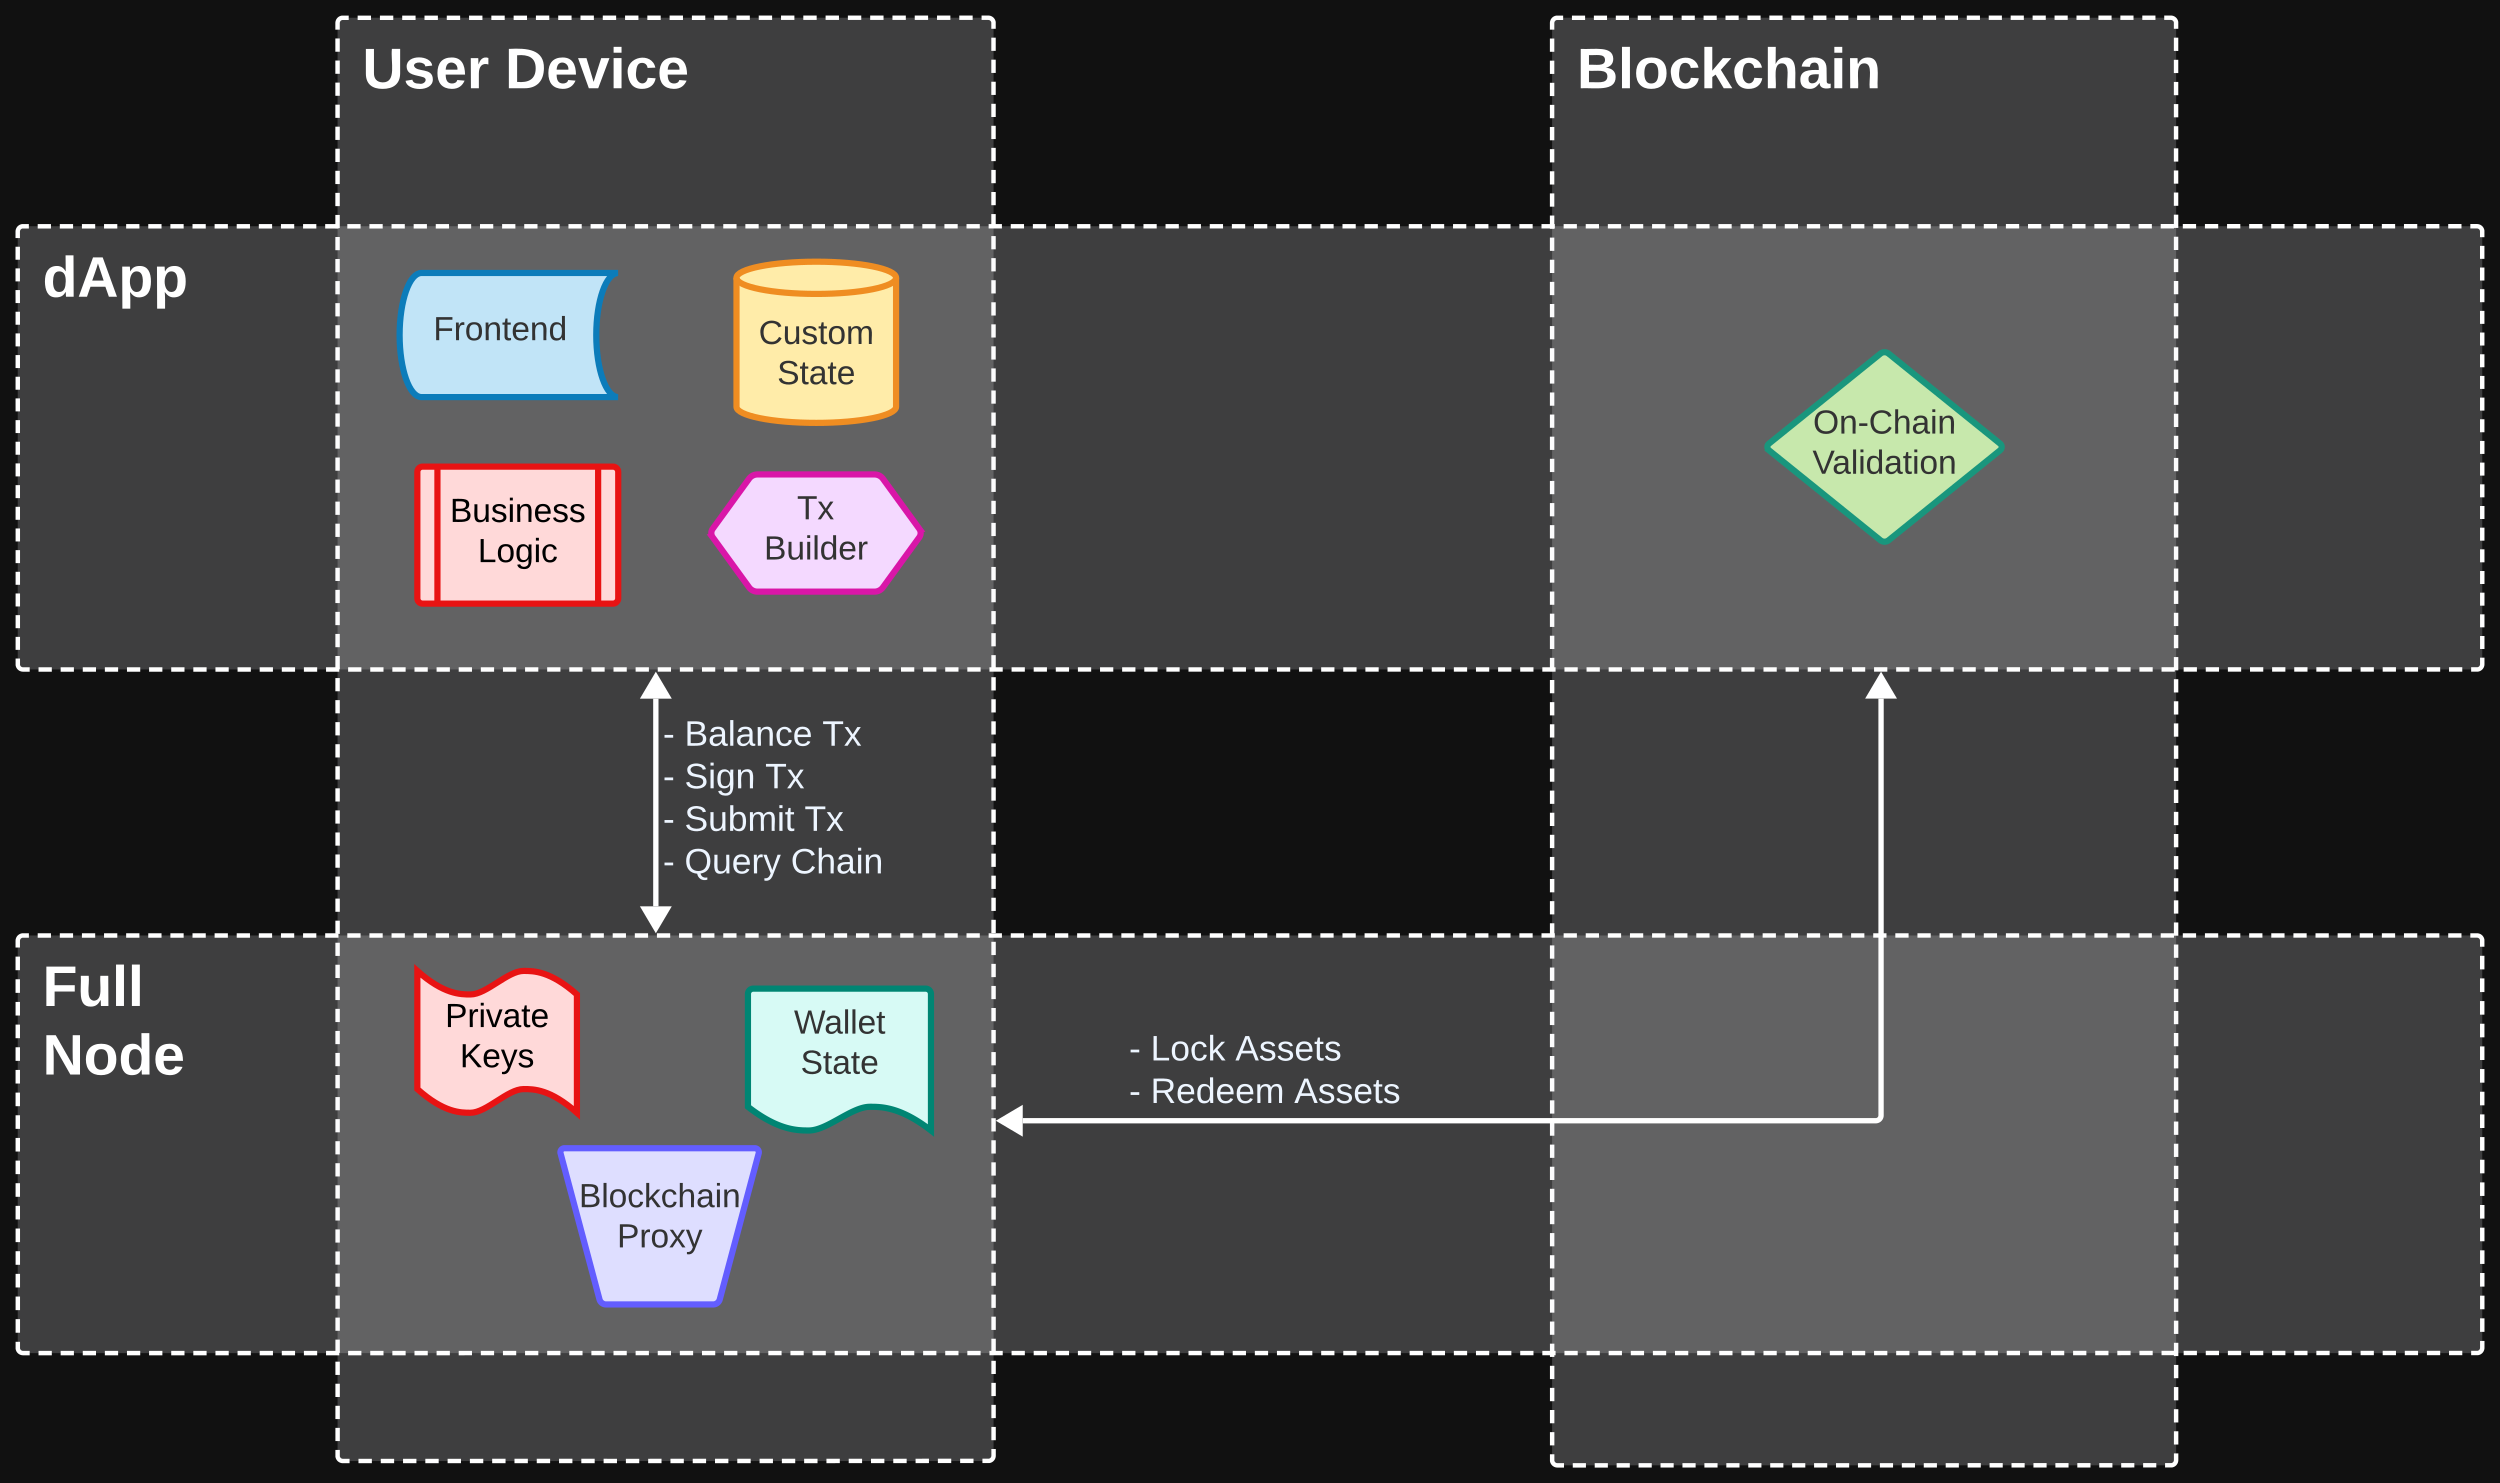 <svg xmlns="http://www.w3.org/2000/svg" xmlns:xlink="http://www.w3.org/1999/xlink" xmlns:lucid="lucid" width="2820" height="1672.87"><g transform="translate(-29.234 -24.813)" lucid:page-tab-id="aGQfpw-lKaMy"><path d="M0 0h2878.47v1754.22H0z" fill="#111"/><path d="M1780 50.8a6 6 0 0 1 6-6h691.9a6 6 0 0 1 6 6V1671.7a6 6 0 0 1-6 6H1786a6 6 0 0 1-6-6z" fill="#f2f3f5" fill-opacity=".2"/><path d="M1802.38 44.88h14.85m9.9 0h14.84m9.9 0h14.85m9.9 0h14.84m9.9 0h14.85m9.9 0h14.85m9.9 0h14.84m9.9 0l14.84-.02m9.9 0h14.84m9.9 0h14.85m9.9 0h14.84m9.9 0h14.85m9.9 0h14.84m9.9 0h14.84m9.9 0h14.85m9.9 0l14.84-.02m9.9 0h14.84m9.9 0h14.84m9.9 0h14.85m9.9 0h14.84m9.9 0h14.84m9.9 0h14.86m9.9 0h14.84m9.9-.02h14.85m9.9 0h14.84m9.9 0h14.84m9.9 0h14.84m9.9 0h7.42l.94.07.92.2.87.37.8.5.7.6.63.72.5.8.35.86.23.9v7.5m0 9.98V82.3m0 10v14.96m0 9.98v14.97m0 10v14.96m0 9.98v14.97m0 10v14.96m0 10V232m0 9.98v14.97m0 9.98v14.97m0 9.98v14.97m0 9.98v14.97m0 9.98v14.97m0 9.98v14.97m0 9.98v14.97m0 9.98v14.97m0 9.98l.02 14.97m0 9.98v14.97m0 10v14.96m0 9.98v14.97m0 9.98v14.98m0 9.98v14.97m0 9.98v14.98m0 9.98v14.97m0 9.98v14.98m0 9.98v14.97m0 9.98v14.98m0 9.98v14.97m0 9.98v15m0 9.97v14.97m0 9.98v14.97m0 9.97v14.97m0 9.98v14.97m0 9.97l.02 14.97m0 9.98v14.97m0 9.97v14.97m0 9.98v14.97m0 9.97v14.97m0 9.98v14.97m0 9.97v14.98m0 9.98v14.97m0 9.98v14.97m0 9.98v14.97m0 9.98v14.97m0 9.98v14.97m0 9.98v14.97m0 9.98v14.97m0 9.98v14.97m0 9.98V1255m0 9.98v14.97m0 9.98v14.98m0 10l.02 14.96m0 9.98v14.97m0 10v14.96m0 9.98v14.97m0 10v14.96m0 9.98v14.97m0 10v14.96m0 9.98v14.97m0 10v14.96m0 9.98v14.97m0 10v14.97m0 9.98v14.97m0 9.98v14.97m0 9.98v14.97m0 9.98v7.48l-.07.94-.22.92-.35.87-.5.8-.6.73-.72.6-.8.5-.87.36-.92.2h-7.42m-9.9 0h-14.85m-9.9 0l-14.84.02m-9.9 0h-14.85m-9.9 0h-14.84m-9.9 0h-14.84m-9.9 0h-14.85m-9.9 0h-14.84m-9.9 0h-14.84m-9.9 0h-14.84m-9.9.02h-14.85m-9.9 0h-14.84m-9.9 0h-14.84m-9.9 0h-14.86m-9.9 0H2125m-9.9 0h-14.85m-9.9 0h-14.84m-9.9 0l-14.84.02m-9.9 0h-14.84m-9.9 0h-14.84m-9.9 0h-14.85m-9.9 0h-14.84m-9.9 0h-14.86m-9.9 0h-14.84m-9.9 0h-14.85m-9.9.02h-14.84m-9.9 0h-14.83m-9.9 0h-14.85m-9.9 0H1786l-.94-.07-.9-.2-.88-.37-.8-.5-.72-.6-.6-.72-.5-.8-.37-.86-.23-.92v-7.48m0-9.98v-14.97m0-10v-14.96m0-9.98v-14.98m0-9.98v-14.97m0-9.98v-14.97m0-9.98v-14.97m0-9.98v-14.97m0-9.98v-14.97m0-9.98v-14.97m0-9.98v-14.97m0-9.98v-14.97m0-9.98v-14.97m0-9.98v-14.97m0-10v-14.96m0-9.98v-14.97m0-9.98v-14.98m-.02-9.98v-14.97m0-9.98V1216m0-9.98v-14.97m0-9.98v-14.98m0-9.98v-14.97m0-9.98v-14.98m0-9.98v-14.97m0-9.98v-14.98m0-10v-14.96m0-9.98v-14.97m0-9.97v-14.97m0-9.98V966.5m0-9.97v-14.97m0-9.98V916.6m0-9.97v-14.97m0-9.98V866.7m0-9.97v-14.97m0-9.98l-.02-14.97m0-9.97v-14.98m0-9.98V766.9m0-9.98v-14.97m0-9.98V717m0-9.98v-14.97m0-9.98V667.1m0-9.98v-14.97m0-9.98V617.2m0-9.98v-14.97m0-9.98V567.3m0-9.98v-14.97m0-9.98V517.4m0-10v-14.96m0-9.98V467.5m0-10v-14.96m0-9.98V417.6m0-10v-14.96m0-9.98l-.02-14.97m0-10v-14.96m0-9.98V317.8m0-10v-14.96m0-9.98V267.9m0-10v-14.97m0-9.98v-14.97m0-9.98v-14.97m0-9.98v-14.97m0-9.98v-14.97m0-9.98v-14.97m0-9.98V93.23m0-9.98V68.28m0-9.98v-7.5l.07-.93.22-.9.35-.88.5-.8.6-.73.72-.6.8-.5.88-.36.9-.2h7.43" stroke="#fff" stroke-width="5" fill="none"/><use xlink:href="#a" transform="matrix(1,0,0,1,1808,72.813) translate(0 51.556)"/><path d="M410 50.8a6 6 0 0 1 6-6h728a6 6 0 0 1 6 6v1616.07a6 6 0 0 1-6 6H416a6 6 0 0 1-6-6z" fill="#f2f3f5" fill-opacity=".2"/><path d="M432.66 44.88h15.08m10.05 0h15.07m10.06 0H498m10.06 0h15.1m10.04 0h15.08m10.06 0h15.08m10.05 0h15.08m10.06 0h15.1m10.04-.02h15.08m10.06 0h15.08m10.05 0h15.1m10.05 0h15.08m10.06 0h15.07m10.05 0h15.08m10.06 0h15.08m10.05 0h15.08m10.05-.02h15.08m10.07 0h15.08m10.05 0h15.08m10.06 0h15.08m10.05 0h15.08m10.06 0h15.1m10.04 0h15.1m10.04 0l15.08-.02m10.06 0H1051m10.05 0h15.08m10.06 0h15.07m10.05 0h15.08m10.06 0h7.54l.94.07.9.2.88.37.8.5.72.6.6.72.5.8.37.86.23.9v7.48m0 9.95v14.9m0 9.96v14.93m0 9.94v14.93m0 9.95v14.92m0 9.96v14.92m0 9.95v14.93m0 9.95v14.93m0 9.95v14.92m0 9.95v14.93m0 9.95v14.93m0 9.96v14.92m0 9.95v14.93m0 9.95v14.94m0 9.95v14.9m0 9.96v14.93m0 9.94v14.93m.02 9.95v14.92m0 9.95v14.92m0 9.95V530m0 9.95v14.92m0 9.96v14.92m0 9.95v14.93m0 9.95v14.93m0 9.96v14.92m0 9.95v14.93m0 9.95v14.94m0 9.95V729m0 9.96v14.93m0 9.94v14.93m0 9.95v14.92m0 9.95v14.92m0 9.95v14.93m0 9.95v14.92m0 9.95l.02 14.93m0 9.95v14.93m0 9.95v14.92m0 9.96v14.92m0 9.95v14.93m0 9.95v14.94m0 9.95v14.9m0 9.96v14.93m0 9.94v14.93m0 9.95v14.92m0 9.95v14.92m0 9.95v14.93m0 9.95v14.92m0 9.95v14.93m0 9.95v14.93m0 9.95v14.92m0 9.95v14.93m0 9.95v14.93m0 9.95l.02 14.93m0 9.96v14.9m0 9.96v14.93m0 9.94v14.93m0 9.95v14.92m0 9.95v14.92m0 9.95v14.93m0 9.95v14.92m0 9.95v14.93m0 9.95v14.93m0 9.95v14.92m0 9.95v14.93m0 9.95v14.93m0 9.95v7.47l-.07.94-.22.93-.35.87-.5.8-.6.7-.72.63-.8.5-.88.35-.9.22h-7.55m-10.06 0h-15.08m-10.05 0h-15.07m-10.06 0H1062m-10.06 0h-15.1m-10.04 0h-15.08m-10.06 0h-15.08m-10.05 0l-15.08.02m-10.06 0h-15.1m-10.04 0h-15.08m-10.06 0h-15.08m-10.05 0h-15.1m-10.05 0h-15.08m-10.06 0h-15.07m-10.05 0H785.5m-10.06 0l-15.08.02m-10.05 0h-15.08m-10.05 0H710.1m-10.07 0h-15.08m-10.05 0h-15.08m-10.06 0h-15.08m-10.05 0h-15.08m-10.06 0h-15.1m-10.04.02h-15.1m-10.04 0h-15.08m-10.06 0H509m-10.05 0h-15.08m-10.06 0h-15.07m-10.05 0H433.6m-10.06 0H416l-.94-.06-.9-.22-.88-.36-.8-.5-.72-.6-.6-.72-.5-.8-.37-.87-.23-.92v-7.45m0-9.95v-14.93m0-9.95v-14.93m0-9.96v-14.92m0-9.95v-14.93m0-9.95v-14.94m0-9.95v-14.9m0-9.97v-14.92m0-9.94v-14.93m0-9.95v-14.93m0-9.95v-14.92m0-9.95v-14.93m0-9.95v-14.93m0-9.95v-14.92m0-9.95v-14.93m0-9.95v-14.93m0-9.96v-14.92m-.02-9.95v-14.93m0-9.95v-14.94m0-9.95v-14.9m0-9.96v-14.93m0-9.94v-14.93m0-9.95v-14.92m0-9.96v-14.92m0-9.95v-14.93m0-9.95v-14.93m0-9.95v-14.92m0-9.95v-14.93m0-9.95V963.8m0-9.96v-14.92m0-9.95v-14.93m0-9.95v-14.94m0-9.95v-14.9m0-9.96V839.4m0-9.94l-.02-14.93m0-9.95v-14.92m0-9.95V764.8m0-9.95V739.9m0-9.95v-14.92m0-9.96v-14.92m0-9.95v-14.93m0-9.95V640.4m0-9.96v-14.92m0-9.95v-14.93m0-9.95v-14.94m0-9.95v-14.9m0-9.96V516m0-9.94v-14.93m0-9.95v-14.92m0-9.95V441.4m0-9.95V416.5m0-9.95v-14.92m0-9.95l-.02-14.93m0-9.95v-14.93m0-9.95V317m0-9.96v-14.92m0-9.95v-14.93m0-9.95v-14.94m0-9.95v-14.9m0-9.96V192.6m0-9.94v-14.93m0-9.95v-14.92m0-9.95V118m0-9.95V93.1m0-9.95V68.23m0-9.95V50.8l.07-.93.22-.9.35-.88.5-.8.6-.73.72-.6.8-.5.88-.36.9-.2h7.55" stroke="#fff" stroke-width="5" fill="none"/><use xlink:href="#b" transform="matrix(1,0,0,1,438,72.813) translate(0 51.556)"/><use xlink:href="#c" transform="matrix(1,0,0,1,438,72.813) translate(160.932 51.556)"/><path d="M49.23 286a6 6 0 0 1 6-6h2768a6 6 0 0 1 6 6v488a6 6 0 0 1-6 6h-2768a6 6 0 0 1-6-6z" fill="#f2f3f5" fill-opacity=".2"/><path d="M71.76 280.07h14.96m9.98 0h14.97m9.98 0h14.97m9.97 0h14.96m9.98 0h14.97m9.98 0h14.97m9.98 0h14.97m9.98 0h14.96m9.98 0h14.97m9.97 0h14.96m9.98 0h14.98m9.98 0h14.96m9.98 0h14.97m9.98 0H411m10 0h14.96m9.98 0h14.97m9.98 0h14.97m9.98 0h14.97m9.97 0h14.97m9.98 0h14.97m9.97 0h14.96m9.98 0h14.98m9.98 0h14.96m9.98 0h14.97m9.98 0h14.96m10 0h14.96m9.98 0h14.97m9.98 0h14.97m9.98-.02h14.97m9.97 0h14.97m9.98 0h14.97m9.96 0h14.97m9.98 0H885m9.98 0h14.96m9.98 0h14.97m9.98 0h14.96m10 0h14.96m9.98 0h14.96m9.98 0h14.97m9.98 0h14.97m9.97 0h14.97m9.98 0h14.97m9.96 0h14.97m9.98 0h14.98m9.97 0h14.97m9.98 0h14.97m9.98 0h14.96m10 0h14.96m9.98 0h14.96m9.98 0h14.97m9.98 0H1334m9.97 0h14.97m9.98 0h14.97m9.96 0h14.97m9.98 0h14.98m9.97 0h14.97m9.98 0h14.97m9.97 0h14.97m10-.02h14.96m9.98 0h14.96m9.98 0h14.97m9.98 0h14.96m9.97 0h14.97m9.98 0h14.96m9.98 0h14.97m9.98 0h14.98m9.97 0h14.97m9.98 0h14.97m9.97 0H1783m10 0h14.96m9.98 0h14.96m9.98 0h14.97m9.98 0h14.96m9.97 0h14.97m9.98 0h14.96m9.98 0h14.97m9.98 0h14.97m9.98 0h14.97m9.98 0h14.97m9.97 0h14.97m10 0h14.96m9.97 0h14.97m9.98 0h14.97m9.98 0h14.96m9.97 0h14.97m9.98 0h14.96m9.98 0h14.97m9.98 0h14.97m9.98-.02h14.97m9.98 0h14.96m9.98 0h14.97m10 0h14.96m9.97 0h14.97m9.98 0h14.97m9.97 0h14.97m9.97 0h14.97m9.98 0h14.96m9.98 0h14.97m9.98 0h14.97m9.98 0h14.97m9.98 0h14.96m9.98 0h14.97m10 0h14.95m9.98 0h14.97m9.98 0h14.97m9.97 0H2706m9.97 0h14.97m9.97 0h14.98m9.98 0h14.97m9.98 0h14.97m9.98 0h7.48l.94.07.92.22.86.35.8.5.72.6.6.72.5.8.36.88.22.9v7.35m0 9.77v14.67m0 9.78v14.67m0 9.77v14.67m0 9.78l.02 14.66m0 9.78v14.67m0 9.78v14.68m0 9.78v14.66m0 9.78v14.67m0 9.78v14.67m.02 9.78v14.66m0 9.78v14.67m0 9.8v14.66m0 9.78v14.67m0 9.78v14.67m0 9.78l.02 14.67m0 9.78v14.67m0 9.78V708m0 9.77v14.67m0 9.78v14.67m0 9.77V774l-.06.94-.22.9-.36.88-.5.8-.6.72-.72.6-.8.5-.87.37-.93.23h-7.48m-10 0h-14.96m-9.97 0h-14.97m-9.98 0h-14.97m-9.97 0h-14.97m-9.97 0h-14.97m-9.98 0h-14.96m-9.98 0h-14.97m-9.98 0h-14.97m-9.98 0h-14.97m-9.98 0h-14.96m-9.98 0h-14.97m-10 0h-14.96m-9.97 0h-14.97m-9.98 0h-14.97m-9.97 0h-14.97m-9.97 0h-14.97m-9.98 0h-14.96m-9.98 0h-14.97m-9.98 0h-14.97m-9.98 0h-14.97m-9.98 0h-14.96m-9.98 0h-14.97m-10 0h-14.95m-9.98 0H2218m-9.98 0h-14.97m-9.97 0h-14.97m-9.97 0h-14.97m-9.97 0h-14.98m-9.98.02h-14.97m-9.98 0h-14.97m-9.98 0h-14.97m-9.98 0h-14.96m-9.98 0h-14.97m-10 0h-14.95m-9.98 0h-14.97m-9.98 0h-14.96m-9.98 0h-14.97m-9.97 0h-14.97m-9.97 0h-14.98m-9.98 0h-14.97m-9.97 0h-14.97m-9.98 0h-14.97m-9.98 0h-14.96m-9.98 0h-14.97m-10 0h-14.95m-9.98 0h-14.97m-9.98 0h-14.96m-9.98 0h-14.97m-9.97 0h-14.96m-9.98 0h-14.98m-9.98 0h-14.97m-9.97 0h-14.97m-9.98 0h-14.97m-9.97 0h-14.96m-9.98 0h-14.97m-10 0h-14.95m-9.98 0h-14.97m-9.98 0h-14.96m-9.98.02h-14.97m-9.97 0h-14.96m-9.98 0H1295m-9.98 0h-14.96m-9.98 0h-14.97m-9.98 0h-14.97m-9.97 0h-14.96m-9.98 0h-14.97m-9.98 0h-14.97m-9.98 0h-14.97m-9.98 0h-14.96m-9.98 0h-14.97m-9.97 0h-14.96m-9.98 0h-14.98m-9.98 0h-14.96m-9.98 0h-14.97m-9.98 0h-14.97m-9.97 0h-14.96m-9.98 0H895.9m-9.98 0h-14.97m-9.98 0H846m-9.97 0h-14.97m-9.98 0H796.1m-9.97 0h-14.96m-9.98 0H746.2m-9.98 0h-14.96m-9.98 0h-14.97m-9.98 0H671.4m-10 0h-14.96m-9.98 0H621.5m-9.98.02h-14.97m-9.98 0H571.6m-9.97 0h-14.97m-9.98 0H521.7m-9.96 0h-14.97m-9.98 0H471.8m-9.98 0h-14.96m-9.98 0h-14.97m-9.98 0H397m-10 0h-14.96m-9.98 0H347.1m-9.98 0h-14.97m-9.98 0H297.2m-9.97 0h-14.97m-9.98 0H247.3m-9.96 0h-14.97m-9.98 0H197.4m-9.98 0h-14.96m-9.98 0h-14.97m-9.98 0H122.6m-10 0H97.65m-9.98 0H72.7m-9.98 0h-7.5l-.92-.07-.92-.22-.87-.35-.8-.5-.7-.6-.62-.72-.5-.8-.35-.88-.22-.9v-7.35m0-9.77v-14.67m0-9.78V718.7m0-9.77v-14.67m0-9.78v-14.66m0-9.78v-14.67m0-9.78V620.9m-.02-9.78v-14.66m0-9.78v-14.67m0-9.78v-14.67m0-9.78v-14.66m0-9.78V498.7m0-9.8l-.02-14.66m0-9.78V449.8m0-9.78v-14.67m0-9.78V400.9m0-9.78v-14.67m0-9.78L49.23 352m0-9.77v-14.67m0-9.78V303.1m0-9.77V286l.07-.94.23-.9.36-.88.48-.8.6-.72.73-.6.8-.5.88-.37.92-.23h7.48" stroke="#fff" stroke-width="5" fill="none"/><use xlink:href="#d" transform="matrix(1,0,0,1,77.234,308) translate(0 51.556)"/><path d="M49.23 1086a6 6 0 0 1 6-6h2768a6 6 0 0 1 6 6v459.13a6 6 0 0 1-6 6h-2768a6 6 0 0 1-6-6z" fill="#f2f3f5" fill-opacity=".2"/><path d="M71.76 1080.07h14.96m9.98 0h14.97m9.98 0h14.97m9.97 0h14.96m9.98 0h14.97m9.98 0h14.97m9.98 0h14.97m9.98 0h14.96m9.98 0h14.97m9.97 0h14.96m9.98 0h14.98m9.98 0h14.96m9.98 0h14.97m9.98 0H411m10 0h14.96m9.98 0h14.97m9.98 0h14.97m9.98 0h14.97m9.97 0h14.97m9.98 0h14.97m9.97 0h14.96m9.98 0h14.98m9.98 0h14.96m9.98 0h14.97m9.98 0h14.96m10 0h14.96m9.98 0h14.97m9.98 0h14.97m9.98-.02h14.97m9.97 0h14.97m9.98 0h14.97m9.96 0h14.97m9.98 0H885m9.98 0h14.96m9.98 0h14.97m9.98 0h14.96m10 0h14.96m9.98 0h14.96m9.98 0h14.97m9.98 0h14.97m9.97 0h14.97m9.98 0h14.97m9.96 0h14.97m9.98 0h14.98m9.97 0h14.97m9.98 0h14.97m9.98 0h14.96m10 0h14.96m9.98 0h14.96m9.98 0h14.97m9.98 0H1334m9.97 0h14.97m9.98 0h14.97m9.96 0h14.97m9.98 0h14.98m9.97 0h14.97m9.98 0h14.97m9.97 0h14.97m10-.02h14.96m9.98 0h14.96m9.98 0h14.97m9.98 0h14.96m9.97 0h14.97m9.98 0h14.96m9.98 0h14.97m9.98 0h14.98m9.97 0h14.97m9.98 0h14.97m9.97 0H1783m10 0h14.96m9.98 0h14.96m9.98 0h14.97m9.98 0h14.96m9.97 0h14.97m9.98 0h14.96m9.98 0h14.97m9.98 0h14.97m9.98 0h14.97m9.98 0h14.97m9.97 0h14.97m10 0h14.96m9.97 0h14.97m9.98 0h14.97m9.98 0h14.96m9.97 0h14.97m9.98 0h14.96m9.98 0h14.97m9.98 0h14.97m9.98-.02h14.97m9.98 0h14.96m9.98 0h14.97m10 0h14.96m9.97 0h14.97m9.98 0h14.97m9.97 0h14.97m9.97 0h14.97m9.98 0h14.96m9.98 0h14.97m9.98 0h14.97m9.98 0h14.97m9.98 0h14.96m9.98 0h14.97m10 0h14.95m9.98 0h14.97m9.98 0h14.97m9.97 0H2706m9.97 0h14.97m9.97 0h14.98m9.98 0h14.97m9.98 0h14.97m9.98 0h7.48l.94.07.92.22.86.35.8.5.72.6.6.72.5.8.36.88.22.9v7.68m0 10.22v15.34m0 10.2v15.35m0 10.22v15.34m.02 10.23v15.34m0 10.22v15.33m0 10.22v15.33m0 10.23v15.34m0 10.23v15.33m.02 10.23v15.33m0 10.23v15.32m0 10.23v15.33m0 10.22v15.34m0 10.22l.02 15.34m0 10.22v15.34m0 10.22v15.34m0 10.22v15.34m0 10.22v15.34m0 10.22v7.67l-.06.94-.22.9-.36.88-.5.8-.6.72-.72.6-.8.5-.87.36-.93.22h-7.48m-10 0h-14.96m-9.97 0h-14.97m-9.98 0h-14.97m-9.97 0h-14.97m-9.97 0h-14.97m-9.98 0h-14.96m-9.98 0h-14.97m-9.98 0h-14.97m-9.98 0h-14.97m-9.98 0h-14.96m-9.98 0h-14.97m-10 0h-14.96m-9.97 0h-14.97m-9.98 0h-14.97m-9.97 0h-14.97m-9.97 0l-14.97.02m-9.98 0h-14.96m-9.98 0h-14.97m-9.98 0h-14.97m-9.98 0h-14.97m-9.98 0h-14.96m-9.98 0h-14.97m-10 0h-14.95m-9.98 0H2218m-9.98 0h-14.97m-9.97 0h-14.97m-9.97 0h-14.97m-9.97 0h-14.98m-9.98 0h-14.97m-9.98 0h-14.97m-9.98 0h-14.97m-9.98 0h-14.96m-9.98 0h-14.97m-10 0h-14.95m-9.98 0h-14.97m-9.98 0h-14.96m-9.98 0h-14.97m-9.97 0h-14.97m-9.97 0h-14.98m-9.98 0h-14.97m-9.97 0h-14.97m-9.98 0h-14.97m-9.98 0h-14.96m-9.98 0h-14.97m-10 0h-14.95m-9.98 0l-14.97.02m-9.98 0h-14.96m-9.98 0h-14.97m-9.97 0h-14.96m-9.98 0h-14.98m-9.98 0h-14.97m-9.97 0h-14.97m-9.98 0h-14.97m-9.97 0h-14.96m-9.98 0h-14.97m-10 0h-14.95m-9.98 0h-14.97m-9.98 0h-14.96m-9.98 0h-14.97m-9.97 0h-14.96m-9.98 0H1295m-9.98 0h-14.96m-9.98 0h-14.97m-9.98 0h-14.97m-9.97 0h-14.96m-9.98 0h-14.97m-9.98 0h-14.97m-9.98 0h-14.97m-9.98 0h-14.96m-9.98 0h-14.97m-9.97 0h-14.96m-9.98 0h-14.98m-9.98 0h-14.96m-9.98 0h-14.97m-9.98 0h-14.97m-9.97 0h-14.96m-9.98 0H895.9m-9.98 0h-14.97m-9.98 0H846m-9.97 0h-14.97m-9.98 0H796.1m-9.97 0h-14.96m-9.98 0H746.2m-9.98 0h-14.96m-9.98 0h-14.97m-9.98 0H671.4m-10 0h-14.96m-9.98 0H621.5m-9.98 0h-14.97m-9.98 0H571.6m-9.97 0l-14.97.02m-9.98 0H521.7m-9.96 0h-14.97m-9.98 0H471.8m-9.98 0h-14.96m-9.98 0h-14.97m-9.98 0H397m-10 0h-14.96m-9.98 0H347.1m-9.98 0h-14.97m-9.98 0H297.2m-9.97 0h-14.97m-9.98 0H247.3m-9.96 0h-14.97m-9.98 0H197.4m-9.98 0h-14.96m-9.98 0h-14.97m-9.98 0H122.6m-10 0H97.65m-9.98 0H72.7m-9.98 0h-7.5l-.92-.07-.92-.22-.87-.36-.8-.5-.7-.6-.62-.7-.5-.82-.35-.87-.22-.9v-7.68m0-10.22v-15.34m0-10.22v-15.34m0-10.22v-15.34m0-10.22v-15.34m0-10.22v-15.34m-.02-10.22v-15.34m0-10.22v-15.34m0-10.22v-15.33m0-10.23v-15.33m0-10.23v-15.33m-.02-10.22v-15.33m0-10.23v-15.33m0-10.24v-15.33m0-10.23v-15.33m0-10.22V1155m-.02-10.2v-15.35m0-10.22v-15.34m0-10.23V1086l.07-.94.23-.9.36-.88.48-.8.6-.72.73-.6.8-.5.88-.37.92-.23h7.48" stroke="#fff" stroke-width="5" fill="none"/><use xlink:href="#e" transform="matrix(1,0,0,1,77.234,1108) translate(0 51.556)"/><use xlink:href="#f" transform="matrix(1,0,0,1,77.234,1108) translate(0 128.889)"/><path d="M726.46 332.74c-13.6 0-24.65 31.34-24.65 70s11.05 70 24.66 70H504.65c-13.62 0-24.65-31.34-24.65-70s11.03-70 24.65-70z" stroke="#0c7cba" stroke-width="7" fill="#c1e4f7"/><use xlink:href="#g" transform="matrix(1,0,0,1,485,337.736) translate(33.049 70.847)"/><path d="M1040 483.64c0 10.04-40.3 18.18-90 18.18s-90-8.14-90-18.18V338.18c0-10.04 40.3-18.18 90-18.18s90 8.14 90 18.18z" stroke="#ef8d22" stroke-width="7" fill="#ffeca9"/><path d="M1040 338.18c0 10.04-40.3 18.18-90 18.18s-90-8.14-90-18.18" stroke="#ef8d22" stroke-width="7" fill="none"/><use xlink:href="#h" transform="matrix(1,0,0,1,865,361.364) translate(20.043 51.472)"/><use xlink:href="#i" transform="matrix(1,0,0,1,865,361.364) translate(40.926 96.806)"/><path d="M500 557.17a6 6 0 0 1 6-6h214.6a6 6 0 0 1 6 6V699.7a6 6 0 0 1-6 6H506a6 6 0 0 1-6-6z" stroke="#e81313" stroke-width="7" fill="#ffd9d9"/><path d="M522.66 551.17V705.7m181.27-154.53V705.7" stroke="#e81313" stroke-width="7" fill="none"/><use xlink:href="#j" transform="matrix(1,0,0,1,533.323,556.171) translate(3.448 57.389)"/><use xlink:href="#k" transform="matrix(1,0,0,1,533.323,556.171) translate(34.929 102.722)"/><path d="M872.92 1146a6 6 0 0 1 6-6h194.45a6 6 0 0 1 6 6v154c-34.47-26.72-55.95-26.72-68.95-26.72-20.65 0-48.1 26.72-68.75 26.72-12.8 0-34.48 0-68.75-26.72z" stroke="#008573" stroke-width="7" fill="#d7faf5"/><use xlink:href="#l" transform="matrix(1,0,0,1,877.916,1145) translate(46.87 45.722)"/><use xlink:href="#i" transform="matrix(1,0,0,1,877.916,1145) translate(54.426 91.056)"/><path d="M2150.33 423.77a7.43 7.43 0 0 1 9.34 0l125.66 101.44a4.84 4.84 0 0 1 0 7.55L2159.67 634.2a7.43 7.43 0 0 1-9.34 0l-125.66-101.45a4.84 4.84 0 0 1 0-7.54z" stroke="#19967d" stroke-width="7" fill="#c7e8ac"/><use xlink:href="#m" transform="matrix(1,0,0,1,2025,425) translate(49.355 88.889)"/><use xlink:href="#n" transform="matrix(1,0,0,1,2025,425) translate(48.673 134.222)"/><path d="M874.16 564.85a11.77 11.77 0 0 1 9.53-4.85h132a11.77 11.77 0 0 1 9.5 4.85l40.96 56.4a8.26 8.26 0 0 1 0 9.7l-40.95 56.38a11.77 11.77 0 0 1-9.5 4.86h-132a11.77 11.77 0 0 1-9.54-4.87l-40.95-56.38a8.26 8.26 0 0 1 0-9.7z" stroke="#d916a8" stroke-width="7" fill="#f4d9ff"/><use xlink:href="#o" transform="matrix(1,0,0,1,834.687,565) translate(93.57 45.597)"/><use xlink:href="#p" transform="matrix(1,0,0,1,834.687,565) translate(56.397 90.931)"/><path d="M769.02 812.9v234.24" stroke="#fff" stroke-width="6" fill="none"/><path d="M769.02 788.37l12.73 21.52H756.3zM769.02 1071.66l-12.72-21.52h25.45z" stroke="#fff" stroke-width="6" fill="#fff"/><use xlink:href="#q" transform="matrix(1,0,0,1,777.022,834.018) translate(0 32)"/><use xlink:href="#r" transform="matrix(1,0,0,1,777.022,834.018) translate(24.333 32)"/><use xlink:href="#s" transform="matrix(1,0,0,1,777.022,834.018) translate(179.778 32)"/><use xlink:href="#t" transform="matrix(1,0,0,1,777.022,834.018) translate(0 80)"/><use xlink:href="#u" transform="matrix(1,0,0,1,777.022,834.018) translate(24.333 80)"/><use xlink:href="#s" transform="matrix(1,0,0,1,777.022,834.018) translate(115.333 80)"/><use xlink:href="#t" transform="matrix(1,0,0,1,777.022,834.018) translate(0 128)"/><use xlink:href="#v" transform="matrix(1,0,0,1,777.022,834.018) translate(24.333 128)"/><use xlink:href="#s" transform="matrix(1,0,0,1,777.022,834.018) translate(159.667 128)"/><use xlink:href="#t" transform="matrix(1,0,0,1,777.022,834.018) translate(0 176)"/><use xlink:href="#w" transform="matrix(1,0,0,1,777.022,834.018) translate(24.333 176)"/><use xlink:href="#x" transform="matrix(1,0,0,1,777.022,834.018) translate(144.222 176)"/><path d="M1182.9 1289h962.17a6 6 0 0 0 6-6V812.86" stroke="#fff" stroke-width="6" fill="none"/><path d="M1158.38 1289l21.5-12.72v25.45zM2151.07 788.34l12.73 21.52h-25.46z" stroke="#fff" stroke-width="6" fill="#fff"/><g><use xlink:href="#q" transform="matrix(1,0,0,1,1302.775,1189.002) translate(0 32)"/><use xlink:href="#y" transform="matrix(1,0,0,1,1302.775,1189.002) translate(24.333 32)"/><use xlink:href="#z" transform="matrix(1,0,0,1,1302.775,1189.002) translate(119.889 32)"/><use xlink:href="#t" transform="matrix(1,0,0,1,1302.775,1189.002) translate(0 80)"/><use xlink:href="#A" transform="matrix(1,0,0,1,1302.775,1189.002) translate(24.333 80)"/><use xlink:href="#B" transform="matrix(1,0,0,1,1302.775,1189.002) translate(186.333 80)"/></g><path d="M500 1120c29.88 26.56 48.78 26.56 59.94 26.56 18 0 41.94-26.56 59.94-26.56 11.34 0 30.06 0 60.12 26.56V1280c-30.06-26.72-48.78-26.72-60.12-26.72-18 0-41.94 26.72-59.94 26.72-11.16 0-30.06 0-59.94-26.72z" stroke="#e81313" stroke-width="7" fill="#ffd9d9"/><g><use xlink:href="#C" transform="matrix(1,0,0,1,505,1125) translate(26.34 58.347)"/><use xlink:href="#D" transform="matrix(1,0,0,1,505,1125) translate(43.025 103.681)"/></g><path d="M661.55 1325.8a4.6 4.6 0 0 1 4.45-5.8h214.6a4.6 4.6 0 0 1 4.44 5.8l-43.9 164.65a7.8 7.8 0 0 1-7.55 5.8H713a7.8 7.8 0 0 1-7.55-5.8z" stroke="#635dff" stroke-width="7" fill="#dedeff"/><g><use xlink:href="#E" transform="matrix(1,0,0,1,665,1325) translate(17.314 61.535)"/><use xlink:href="#F" transform="matrix(1,0,0,1,665,1325) translate(60.286 106.868)"/></g><defs><path fill="#fff" d="M182-130c37 4 62 22 62 59C244 23 116-4 24 0v-248c84 5 203-23 205 63 0 31-19 50-47 55zM76-148c40-3 101 13 101-30 0-44-60-28-101-31v61zm0 110c48-3 116 14 116-37 0-48-69-32-116-35v72" id="G"/><path fill="#fff" d="M25 0v-261h50V0H25" id="H"/><path fill="#fff" d="M110-194c64 0 96 36 96 99 0 64-35 99-97 99-61 0-95-36-95-99 0-62 34-99 96-99zm-1 164c35 0 45-28 45-65 0-40-10-65-43-65-34 0-45 26-45 65 0 36 10 65 43 65" id="I"/><path fill="#fff" d="M190-63c-7 42-38 67-86 67-59 0-84-38-90-98-12-110 154-137 174-36l-49 2c-2-19-15-32-35-32-30 0-35 28-38 64-6 74 65 87 74 30" id="J"/><path fill="#fff" d="M147 0L96-86 75-71V0H25v-261h50v150l67-79h53l-66 74L201 0h-54" id="K"/><path fill="#fff" d="M114-157C55-157 80-60 75 0H25v-261h50l-1 109c12-26 28-41 61-42 86-1 58 113 63 194h-50c-7-57 23-157-34-157" id="L"/><path fill="#fff" d="M133-34C117-15 103 5 69 4 32 3 11-16 11-54c-1-60 55-63 116-61 1-26-3-47-28-47-18 1-26 9-28 27l-52-2c7-38 36-58 82-57s74 22 75 68l1 82c-1 14 12 18 25 15v27c-30 8-71 5-69-32zm-48 3c29 0 43-24 42-57-32 0-66-3-65 30 0 17 8 27 23 27" id="M"/><path fill="#fff" d="M25-224v-37h50v37H25zM25 0v-190h50V0H25" id="N"/><path fill="#fff" d="M135-194c87-1 58 113 63 194h-50c-7-57 23-157-34-157-59 0-34 97-39 157H25l-1-190h47c2 12-1 28 3 38 12-26 28-41 61-42" id="O"/><g id="a"><use transform="matrix(0.179,0,0,0.179,0,0)" xlink:href="#G"/><use transform="matrix(0.179,0,0,0.179,46.364,0)" xlink:href="#H"/><use transform="matrix(0.179,0,0,0.179,64.265,0)" xlink:href="#I"/><use transform="matrix(0.179,0,0,0.179,103.469,0)" xlink:href="#J"/><use transform="matrix(0.179,0,0,0.179,139.272,0)" xlink:href="#K"/><use transform="matrix(0.179,0,0,0.179,175.074,0)" xlink:href="#J"/><use transform="matrix(0.179,0,0,0.179,210.877,0)" xlink:href="#L"/><use transform="matrix(0.179,0,0,0.179,250.08,0)" xlink:href="#M"/><use transform="matrix(0.179,0,0,0.179,285.883,0)" xlink:href="#N"/><use transform="matrix(0.179,0,0,0.179,303.784,0)" xlink:href="#O"/></g><path fill="#fff" d="M238-95c0 69-44 99-111 99C63 4 22-25 22-93v-155h51v151c-1 38 19 59 55 60 90 1 49-130 58-211h52v153" id="P"/><path fill="#fff" d="M137-138c1-29-70-34-71-4 15 46 118 7 119 86 1 83-164 76-172 9l43-7c4 19 20 25 44 25 33 8 57-30 24-41C81-84 22-81 20-136c-2-80 154-74 161-7" id="Q"/><path fill="#fff" d="M185-48c-13 30-37 53-82 52C43 2 14-33 14-96s30-98 90-98c62 0 83 45 84 108H66c0 31 8 55 39 56 18 0 30-7 34-22zm-45-69c5-46-57-63-70-21-2 6-4 13-4 21h74" id="R"/><path fill="#fff" d="M135-150c-39-12-60 13-60 57V0H25l-1-190h47c2 13-1 29 3 40 6-28 27-53 61-41v41" id="S"/><g id="b"><use transform="matrix(0.179,0,0,0.179,0,0)" xlink:href="#P"/><use transform="matrix(0.179,0,0,0.179,46.364,0)" xlink:href="#Q"/><use transform="matrix(0.179,0,0,0.179,82.167,0)" xlink:href="#R"/><use transform="matrix(0.179,0,0,0.179,117.969,0)" xlink:href="#S"/></g><path fill="#fff" d="M24-248c120-7 223 5 221 122C244-46 201 0 124 0H24v-248zM76-40c74 7 117-18 117-86 0-67-45-88-117-82v168" id="T"/><path fill="#fff" d="M128 0H69L1-190h53L99-40l48-150h52" id="U"/><g id="c"><use transform="matrix(0.179,0,0,0.179,0,0)" xlink:href="#T"/><use transform="matrix(0.179,0,0,0.179,46.364,0)" xlink:href="#R"/><use transform="matrix(0.179,0,0,0.179,82.167,0)" xlink:href="#U"/><use transform="matrix(0.179,0,0,0.179,117.969,0)" xlink:href="#N"/><use transform="matrix(0.179,0,0,0.179,135.87,0)" xlink:href="#J"/><use transform="matrix(0.179,0,0,0.179,171.673,0)" xlink:href="#R"/></g><path fill="#fff" d="M88-194c31-1 46 15 58 34l-1-101h50l1 261h-48c-2-10 0-23-3-31C134-8 116 4 84 4 32 4 16-41 15-95c0-56 19-97 73-99zm17 164c33 0 40-30 41-66 1-37-9-64-41-64s-38 30-39 65c0 43 13 65 39 65" id="V"/><path fill="#fff" d="M199 0l-22-63H83L61 0H9l90-248h61L250 0h-51zm-33-102l-36-108c-10 38-24 72-36 108h72" id="W"/><path fill="#fff" d="M135-194c53 0 70 44 70 98 0 56-19 98-73 100-31 1-45-17-59-34 3 33 2 69 2 105H25l-1-265h48c2 10 0 23 3 31 11-24 29-35 60-35zM114-30c33 0 39-31 40-66 0-38-9-64-40-64-56 0-55 130 0 130" id="X"/><g id="d"><use transform="matrix(0.179,0,0,0.179,0,0)" xlink:href="#V"/><use transform="matrix(0.179,0,0,0.179,39.204,0)" xlink:href="#W"/><use transform="matrix(0.179,0,0,0.179,85.568,0)" xlink:href="#X"/><use transform="matrix(0.179,0,0,0.179,124.772,0)" xlink:href="#X"/></g><path fill="#fff" d="M76-208v77h127v40H76V0H24v-248h183v40H76" id="Y"/><path fill="#fff" d="M85 4C-2 5 27-109 22-190h50c7 57-23 150 33 157 60-5 35-97 40-157h50l1 190h-47c-2-12 1-28-3-38-12 25-28 42-61 42" id="Z"/><g id="e"><use transform="matrix(0.179,0,0,0.179,0,0)" xlink:href="#Y"/><use transform="matrix(0.179,0,0,0.179,39.204,0)" xlink:href="#Z"/><use transform="matrix(0.179,0,0,0.179,78.407,0)" xlink:href="#H"/><use transform="matrix(0.179,0,0,0.179,96.309,0)" xlink:href="#H"/></g><path fill="#fff" d="M175 0L67-191c6 58 2 128 3 191H24v-248h59L193-55c-6-58-2-129-3-193h46V0h-61" id="aa"/><g id="f"><use transform="matrix(0.179,0,0,0.179,0,0)" xlink:href="#aa"/><use transform="matrix(0.179,0,0,0.179,46.364,0)" xlink:href="#I"/><use transform="matrix(0.179,0,0,0.179,85.568,0)" xlink:href="#V"/><use transform="matrix(0.179,0,0,0.179,124.772,0)" xlink:href="#R"/></g><path fill="#333" d="M63-220v92h138v28H63V0H30v-248h175v28H63" id="ab"/><path fill="#333" d="M114-163C36-179 61-72 57 0H25l-1-190h30c1 12-1 29 2 39 6-27 23-49 58-41v29" id="ac"/><path fill="#333" d="M100-194c62-1 85 37 85 99 1 63-27 99-86 99S16-35 15-95c0-66 28-99 85-99zM99-20c44 1 53-31 53-75 0-43-8-75-51-75s-53 32-53 75 10 74 51 75" id="ad"/><path fill="#333" d="M117-194c89-4 53 116 60 194h-32v-121c0-31-8-49-39-48C34-167 62-67 57 0H25l-1-190h30c1 10-1 24 2 32 11-22 29-35 61-36" id="ae"/><path fill="#333" d="M59-47c-2 24 18 29 38 22v24C64 9 27 4 27-40v-127H5v-23h24l9-43h21v43h35v23H59v120" id="af"/><path fill="#333" d="M100-194c63 0 86 42 84 106H49c0 40 14 67 53 68 26 1 43-12 49-29l28 8c-11 28-37 45-77 45C44 4 14-33 15-96c1-61 26-98 85-98zm52 81c6-60-76-77-97-28-3 7-6 17-6 28h103" id="ag"/><path fill="#333" d="M85-194c31 0 48 13 60 33l-1-100h32l1 261h-30c-2-10 0-23-3-31C134-8 116 4 85 4 32 4 16-35 15-94c0-66 23-100 70-100zm9 24c-40 0-46 34-46 75 0 40 6 74 45 74 42 0 51-32 51-76 0-42-9-74-50-73" id="ah"/><g id="g"><use transform="matrix(0.105,0,0,0.105,0,0)" xlink:href="#ab"/><use transform="matrix(0.105,0,0,0.105,22.981,0)" xlink:href="#ac"/><use transform="matrix(0.105,0,0,0.105,35.469,0)" xlink:href="#ad"/><use transform="matrix(0.105,0,0,0.105,56.457,0)" xlink:href="#ae"/><use transform="matrix(0.105,0,0,0.105,77.444,0)" xlink:href="#af"/><use transform="matrix(0.105,0,0,0.105,87.938,0)" xlink:href="#ag"/><use transform="matrix(0.105,0,0,0.105,108.926,0)" xlink:href="#ae"/><use transform="matrix(0.105,0,0,0.105,129.914,0)" xlink:href="#ah"/></g><path fill="#333" d="M212-179c-10-28-35-45-73-45-59 0-87 40-87 99 0 60 29 101 89 101 43 0 62-24 78-52l27 14C228-24 195 4 139 4 59 4 22-46 18-125c-6-104 99-153 187-111 19 9 31 26 39 46" id="ai"/><path fill="#333" d="M84 4C-5 8 30-112 23-190h32v120c0 31 7 50 39 49 72-2 45-101 50-169h31l1 190h-30c-1-10 1-25-2-33-11 22-28 36-60 37" id="aj"/><path fill="#333" d="M135-143c-3-34-86-38-87 0 15 53 115 12 119 90S17 21 10-45l28-5c4 36 97 45 98 0-10-56-113-15-118-90-4-57 82-63 122-42 12 7 21 19 24 35" id="ak"/><path fill="#333" d="M210-169c-67 3-38 105-44 169h-31v-121c0-29-5-50-35-48C34-165 62-65 56 0H25l-1-190h30c1 10-1 24 2 32 10-44 99-50 107 0 11-21 27-35 58-36 85-2 47 119 55 194h-31v-121c0-29-5-49-35-48" id="al"/><g id="h"><use transform="matrix(0.105,0,0,0.105,0,0)" xlink:href="#ai"/><use transform="matrix(0.105,0,0,0.105,27.179,0)" xlink:href="#aj"/><use transform="matrix(0.105,0,0,0.105,48.167,0)" xlink:href="#ak"/><use transform="matrix(0.105,0,0,0.105,67.056,0)" xlink:href="#af"/><use transform="matrix(0.105,0,0,0.105,77.549,0)" xlink:href="#ad"/><use transform="matrix(0.105,0,0,0.105,98.537,0)" xlink:href="#al"/></g><path fill="#333" d="M185-189c-5-48-123-54-124 2 14 75 158 14 163 119 3 78-121 87-175 55-17-10-28-26-33-46l33-7c5 56 141 63 141-1 0-78-155-14-162-118-5-82 145-84 179-34 5 7 8 16 11 25" id="am"/><path fill="#333" d="M141-36C126-15 110 5 73 4 37 3 15-17 15-53c-1-64 63-63 125-63 3-35-9-54-41-54-24 1-41 7-42 31l-33-3c5-37 33-52 76-52 45 0 72 20 72 64v82c-1 20 7 32 28 27v20c-31 9-61-2-59-35zM48-53c0 20 12 33 32 33 41-3 63-29 60-74-43 2-92-5-92 41" id="an"/><g id="i"><use transform="matrix(0.105,0,0,0.105,0,0)" xlink:href="#am"/><use transform="matrix(0.105,0,0,0.105,25.185,0)" xlink:href="#af"/><use transform="matrix(0.105,0,0,0.105,35.679,0)" xlink:href="#an"/><use transform="matrix(0.105,0,0,0.105,56.667,0)" xlink:href="#af"/><use transform="matrix(0.105,0,0,0.105,67.16,0)" xlink:href="#ag"/></g><path d="M160-131c35 5 61 23 61 61C221 17 115-2 30 0v-248c76 3 177-17 177 60 0 33-19 50-47 57zm-97-11c50-1 110 9 110-42 0-47-63-36-110-37v79zm0 115c55-2 124 14 124-45 0-56-70-42-124-44v89" id="ao"/><path d="M84 4C-5 8 30-112 23-190h32v120c0 31 7 50 39 49 72-2 45-101 50-169h31l1 190h-30c-1-10 1-25-2-33-11 22-28 36-60 37" id="ap"/><path d="M135-143c-3-34-86-38-87 0 15 53 115 12 119 90S17 21 10-45l28-5c4 36 97 45 98 0-10-56-113-15-118-90-4-57 82-63 122-42 12 7 21 19 24 35" id="aq"/><path d="M24-231v-30h32v30H24zM24 0v-190h32V0H24" id="ar"/><path d="M117-194c89-4 53 116 60 194h-32v-121c0-31-8-49-39-48C34-167 62-67 57 0H25l-1-190h30c1 10-1 24 2 32 11-22 29-35 61-36" id="as"/><path d="M100-194c63 0 86 42 84 106H49c0 40 14 67 53 68 26 1 43-12 49-29l28 8c-11 28-37 45-77 45C44 4 14-33 15-96c1-61 26-98 85-98zm52 81c6-60-76-77-97-28-3 7-6 17-6 28h103" id="at"/><g id="j"><use transform="matrix(0.105,0,0,0.105,0,0)" xlink:href="#ao"/><use transform="matrix(0.105,0,0,0.105,25.185,0)" xlink:href="#ap"/><use transform="matrix(0.105,0,0,0.105,46.173,0)" xlink:href="#aq"/><use transform="matrix(0.105,0,0,0.105,65.062,0)" xlink:href="#ar"/><use transform="matrix(0.105,0,0,0.105,73.352,0)" xlink:href="#as"/><use transform="matrix(0.105,0,0,0.105,94.34,0)" xlink:href="#at"/><use transform="matrix(0.105,0,0,0.105,115.327,0)" xlink:href="#aq"/><use transform="matrix(0.105,0,0,0.105,134.216,0)" xlink:href="#aq"/></g><path d="M30 0v-248h33v221h125V0H30" id="au"/><path d="M100-194c62-1 85 37 85 99 1 63-27 99-86 99S16-35 15-95c0-66 28-99 85-99zM99-20c44 1 53-31 53-75 0-43-8-75-51-75s-53 32-53 75 10 74 51 75" id="av"/><path d="M177-190C167-65 218 103 67 71c-23-6-38-20-44-43l32-5c15 47 100 32 89-28v-30C133-14 115 1 83 1 29 1 15-40 15-95c0-56 16-97 71-98 29-1 48 16 59 35 1-10 0-23 2-32h30zM94-22c36 0 50-32 50-73 0-42-14-75-50-75-39 0-46 34-46 75s6 73 46 73" id="aw"/><path d="M96-169c-40 0-48 33-48 73s9 75 48 75c24 0 41-14 43-38l32 2c-6 37-31 61-74 61-59 0-76-41-82-99-10-93 101-131 147-64 4 7 5 14 7 22l-32 3c-4-21-16-35-41-35" id="ax"/><g id="k"><use transform="matrix(0.105,0,0,0.105,0,0)" xlink:href="#au"/><use transform="matrix(0.105,0,0,0.105,20.988,0)" xlink:href="#av"/><use transform="matrix(0.105,0,0,0.105,41.975,0)" xlink:href="#aw"/><use transform="matrix(0.105,0,0,0.105,62.963,0)" xlink:href="#ar"/><use transform="matrix(0.105,0,0,0.105,71.253,0)" xlink:href="#ax"/></g><path fill="#333" d="M266 0h-40l-56-210L115 0H75L2-248h35L96-30l15-64 43-154h32l59 218 59-218h35" id="ay"/><path fill="#333" d="M24 0v-261h32V0H24" id="az"/><g id="l"><use transform="matrix(0.105,0,0,0.105,0,0)" xlink:href="#ay"/><use transform="matrix(0.105,0,0,0.105,34.21,0)" xlink:href="#an"/><use transform="matrix(0.105,0,0,0.105,55.198,0)" xlink:href="#az"/><use transform="matrix(0.105,0,0,0.105,63.488,0)" xlink:href="#az"/><use transform="matrix(0.105,0,0,0.105,71.778,0)" xlink:href="#ag"/><use transform="matrix(0.105,0,0,0.105,92.765,0)" xlink:href="#af"/></g><path fill="#333" d="M140-251c81 0 123 46 123 126C263-46 219 4 140 4 59 4 17-45 17-125s42-126 123-126zm0 227c63 0 89-41 89-101s-29-99-89-99c-61 0-89 39-89 99S79-25 140-24" id="aA"/><path fill="#333" d="M16-82v-28h88v28H16" id="aB"/><path fill="#333" d="M106-169C34-169 62-67 57 0H25v-261h32l-1 103c12-21 28-36 61-36 89 0 53 116 60 194h-32v-121c2-32-8-49-39-48" id="aC"/><path fill="#333" d="M24-231v-30h32v30H24zM24 0v-190h32V0H24" id="aD"/><g id="m"><use transform="matrix(0.105,0,0,0.105,0,0)" xlink:href="#aA"/><use transform="matrix(0.105,0,0,0.105,29.383,0)" xlink:href="#ae"/><use transform="matrix(0.105,0,0,0.105,50.37,0)" xlink:href="#aB"/><use transform="matrix(0.105,0,0,0.105,62.858,0)" xlink:href="#ai"/><use transform="matrix(0.105,0,0,0.105,90.037,0)" xlink:href="#aC"/><use transform="matrix(0.105,0,0,0.105,111.025,0)" xlink:href="#an"/><use transform="matrix(0.105,0,0,0.105,132.012,0)" xlink:href="#aD"/><use transform="matrix(0.105,0,0,0.105,140.302,0)" xlink:href="#ae"/></g><path fill="#333" d="M137 0h-34L2-248h35l83 218 83-218h36" id="aE"/><g id="n"><use transform="matrix(0.105,0,0,0.105,0,0)" xlink:href="#aE"/><use transform="matrix(0.105,0,0,0.105,22.352,0)" xlink:href="#an"/><use transform="matrix(0.105,0,0,0.105,43.34,0)" xlink:href="#az"/><use transform="matrix(0.105,0,0,0.105,51.63,0)" xlink:href="#aD"/><use transform="matrix(0.105,0,0,0.105,59.92,0)" xlink:href="#ah"/><use transform="matrix(0.105,0,0,0.105,80.907,0)" xlink:href="#an"/><use transform="matrix(0.105,0,0,0.105,101.895,0)" xlink:href="#af"/><use transform="matrix(0.105,0,0,0.105,112.389,0)" xlink:href="#aD"/><use transform="matrix(0.105,0,0,0.105,120.679,0)" xlink:href="#ad"/><use transform="matrix(0.105,0,0,0.105,141.667,0)" xlink:href="#ae"/></g><path fill="#333" d="M127-220V0H93v-220H8v-28h204v28h-85" id="aF"/><path fill="#333" d="M141 0L90-78 38 0H4l68-98-65-92h35l48 74 47-74h35l-64 92 68 98h-35" id="aG"/><g id="o"><use transform="matrix(0.105,0,0,0.105,0,0)" xlink:href="#aF"/><use transform="matrix(0.105,0,0,0.105,22.981,0)" xlink:href="#aG"/></g><path fill="#333" d="M160-131c35 5 61 23 61 61C221 17 115-2 30 0v-248c76 3 177-17 177 60 0 33-19 50-47 57zm-97-11c50-1 110 9 110-42 0-47-63-36-110-37v79zm0 115c55-2 124 14 124-45 0-56-70-42-124-44v89" id="aH"/><g id="p"><use transform="matrix(0.105,0,0,0.105,0,0)" xlink:href="#aH"/><use transform="matrix(0.105,0,0,0.105,25.185,0)" xlink:href="#aj"/><use transform="matrix(0.105,0,0,0.105,46.173,0)" xlink:href="#aD"/><use transform="matrix(0.105,0,0,0.105,54.463,0)" xlink:href="#az"/><use transform="matrix(0.105,0,0,0.105,62.753,0)" xlink:href="#ah"/><use transform="matrix(0.105,0,0,0.105,83.741,0)" xlink:href="#ag"/><use transform="matrix(0.105,0,0,0.105,104.728,0)" xlink:href="#ac"/></g><path fill="#edf5ff" d="M16-82v-28h88v28H16" id="aI"/><use transform="matrix(0.111,0,0,0.111,0,0)" xlink:href="#aI" id="q"/><path fill="#edf5ff" d="M160-131c35 5 61 23 61 61C221 17 115-2 30 0v-248c76 3 177-17 177 60 0 33-19 50-47 57zm-97-11c50-1 110 9 110-42 0-47-63-36-110-37v79zm0 115c55-2 124 14 124-45 0-56-70-42-124-44v89" id="aJ"/><path fill="#edf5ff" d="M141-36C126-15 110 5 73 4 37 3 15-17 15-53c-1-64 63-63 125-63 3-35-9-54-41-54-24 1-41 7-42 31l-33-3c5-37 33-52 76-52 45 0 72 20 72 64v82c-1 20 7 32 28 27v20c-31 9-61-2-59-35zM48-53c0 20 12 33 32 33 41-3 63-29 60-74-43 2-92-5-92 41" id="aK"/><path fill="#edf5ff" d="M24 0v-261h32V0H24" id="aL"/><path fill="#edf5ff" d="M117-194c89-4 53 116 60 194h-32v-121c0-31-8-49-39-48C34-167 62-67 57 0H25l-1-190h30c1 10-1 24 2 32 11-22 29-35 61-36" id="aM"/><path fill="#edf5ff" d="M96-169c-40 0-48 33-48 73s9 75 48 75c24 0 41-14 43-38l32 2c-6 37-31 61-74 61-59 0-76-41-82-99-10-93 101-131 147-64 4 7 5 14 7 22l-32 3c-4-21-16-35-41-35" id="aN"/><path fill="#edf5ff" d="M100-194c63 0 86 42 84 106H49c0 40 14 67 53 68 26 1 43-12 49-29l28 8c-11 28-37 45-77 45C44 4 14-33 15-96c1-61 26-98 85-98zm52 81c6-60-76-77-97-28-3 7-6 17-6 28h103" id="aO"/><g id="r"><use transform="matrix(0.111,0,0,0.111,0,0)" xlink:href="#aJ"/><use transform="matrix(0.111,0,0,0.111,26.667,0)" xlink:href="#aK"/><use transform="matrix(0.111,0,0,0.111,48.889,0)" xlink:href="#aL"/><use transform="matrix(0.111,0,0,0.111,57.667,0)" xlink:href="#aK"/><use transform="matrix(0.111,0,0,0.111,79.889,0)" xlink:href="#aM"/><use transform="matrix(0.111,0,0,0.111,102.111,0)" xlink:href="#aN"/><use transform="matrix(0.111,0,0,0.111,122.111,0)" xlink:href="#aO"/></g><path fill="#edf5ff" d="M127-220V0H93v-220H8v-28h204v28h-85" id="aP"/><path fill="#edf5ff" d="M141 0L90-78 38 0H4l68-98-65-92h35l48 74 47-74h35l-64 92 68 98h-35" id="aQ"/><g id="s"><use transform="matrix(0.111,0,0,0.111,0,0)" xlink:href="#aP"/><use transform="matrix(0.111,0,0,0.111,24.333,0)" xlink:href="#aQ"/></g><use transform="matrix(0.111,0,0,0.111,0,0)" xlink:href="#aI" id="t"/><path fill="#edf5ff" d="M185-189c-5-48-123-54-124 2 14 75 158 14 163 119 3 78-121 87-175 55-17-10-28-26-33-46l33-7c5 56 141 63 141-1 0-78-155-14-162-118-5-82 145-84 179-34 5 7 8 16 11 25" id="aR"/><path fill="#edf5ff" d="M24-231v-30h32v30H24zM24 0v-190h32V0H24" id="aS"/><path fill="#edf5ff" d="M177-190C167-65 218 103 67 71c-23-6-38-20-44-43l32-5c15 47 100 32 89-28v-30C133-14 115 1 83 1 29 1 15-40 15-95c0-56 16-97 71-98 29-1 48 16 59 35 1-10 0-23 2-32h30zM94-22c36 0 50-32 50-73 0-42-14-75-50-75-39 0-46 34-46 75s6 73 46 73" id="aT"/><g id="u"><use transform="matrix(0.111,0,0,0.111,0,0)" xlink:href="#aR"/><use transform="matrix(0.111,0,0,0.111,26.667,0)" xlink:href="#aS"/><use transform="matrix(0.111,0,0,0.111,35.444,0)" xlink:href="#aT"/><use transform="matrix(0.111,0,0,0.111,57.667,0)" xlink:href="#aM"/></g><path fill="#edf5ff" d="M84 4C-5 8 30-112 23-190h32v120c0 31 7 50 39 49 72-2 45-101 50-169h31l1 190h-30c-1-10 1-25-2-33-11 22-28 36-60 37" id="aU"/><path fill="#edf5ff" d="M115-194c53 0 69 39 70 98 0 66-23 100-70 100C84 3 66-7 56-30L54 0H23l1-261h32v101c10-23 28-34 59-34zm-8 174c40 0 45-34 45-75 0-40-5-75-45-74-42 0-51 32-51 76 0 43 10 73 51 73" id="aV"/><path fill="#edf5ff" d="M210-169c-67 3-38 105-44 169h-31v-121c0-29-5-50-35-48C34-165 62-65 56 0H25l-1-190h30c1 10-1 24 2 32 10-44 99-50 107 0 11-21 27-35 58-36 85-2 47 119 55 194h-31v-121c0-29-5-49-35-48" id="aW"/><path fill="#edf5ff" d="M59-47c-2 24 18 29 38 22v24C64 9 27 4 27-40v-127H5v-23h24l9-43h21v43h35v23H59v120" id="aX"/><g id="v"><use transform="matrix(0.111,0,0,0.111,0,0)" xlink:href="#aR"/><use transform="matrix(0.111,0,0,0.111,26.667,0)" xlink:href="#aU"/><use transform="matrix(0.111,0,0,0.111,48.889,0)" xlink:href="#aV"/><use transform="matrix(0.111,0,0,0.111,71.111,0)" xlink:href="#aW"/><use transform="matrix(0.111,0,0,0.111,104.333,0)" xlink:href="#aS"/><use transform="matrix(0.111,0,0,0.111,113.111,0)" xlink:href="#aX"/></g><path fill="#edf5ff" d="M140-251c81 0 123 46 123 126C263-53 228-8 163 1c7 30 30 48 69 40v23c-55 16-95-15-103-61C56-3 17-48 17-125c0-80 42-126 123-126zm0 227c63 0 89-41 89-101s-29-99-89-99c-61 0-89 39-89 99S79-25 140-24" id="aY"/><path fill="#edf5ff" d="M114-163C36-179 61-72 57 0H25l-1-190h30c1 12-1 29 2 39 6-27 23-49 58-41v29" id="aZ"/><path fill="#edf5ff" d="M179-190L93 31C79 59 56 82 12 73V49c39 6 53-20 64-50L1-190h34L92-34l54-156h33" id="ba"/><g id="w"><use transform="matrix(0.111,0,0,0.111,0,0)" xlink:href="#aY"/><use transform="matrix(0.111,0,0,0.111,31.111,0)" xlink:href="#aU"/><use transform="matrix(0.111,0,0,0.111,53.333,0)" xlink:href="#aO"/><use transform="matrix(0.111,0,0,0.111,75.556,0)" xlink:href="#aZ"/><use transform="matrix(0.111,0,0,0.111,88.778,0)" xlink:href="#ba"/></g><path fill="#edf5ff" d="M212-179c-10-28-35-45-73-45-59 0-87 40-87 99 0 60 29 101 89 101 43 0 62-24 78-52l27 14C228-24 195 4 139 4 59 4 22-46 18-125c-6-104 99-153 187-111 19 9 31 26 39 46" id="bb"/><path fill="#edf5ff" d="M106-169C34-169 62-67 57 0H25v-261h32l-1 103c12-21 28-36 61-36 89 0 53 116 60 194h-32v-121c2-32-8-49-39-48" id="bc"/><g id="x"><use transform="matrix(0.111,0,0,0.111,0,0)" xlink:href="#bb"/><use transform="matrix(0.111,0,0,0.111,28.778,0)" xlink:href="#bc"/><use transform="matrix(0.111,0,0,0.111,51,0)" xlink:href="#aK"/><use transform="matrix(0.111,0,0,0.111,73.222,0)" xlink:href="#aS"/><use transform="matrix(0.111,0,0,0.111,82,0)" xlink:href="#aM"/></g><path fill="#edf5ff" d="M30 0v-248h33v221h125V0H30" id="bd"/><path fill="#edf5ff" d="M100-194c62-1 85 37 85 99 1 63-27 99-86 99S16-35 15-95c0-66 28-99 85-99zM99-20c44 1 53-31 53-75 0-43-8-75-51-75s-53 32-53 75 10 74 51 75" id="be"/><path fill="#edf5ff" d="M143 0L79-87 56-68V0H24v-261h32v163l83-92h37l-77 82L181 0h-38" id="bf"/><g id="y"><use transform="matrix(0.111,0,0,0.111,0,0)" xlink:href="#bd"/><use transform="matrix(0.111,0,0,0.111,22.222,0)" xlink:href="#be"/><use transform="matrix(0.111,0,0,0.111,44.444,0)" xlink:href="#aN"/><use transform="matrix(0.111,0,0,0.111,64.444,0)" xlink:href="#bf"/></g><path fill="#edf5ff" d="M205 0l-28-72H64L36 0H1l101-248h38L239 0h-34zm-38-99l-47-123c-12 45-31 82-46 123h93" id="bg"/><path fill="#edf5ff" d="M135-143c-3-34-86-38-87 0 15 53 115 12 119 90S17 21 10-45l28-5c4 36 97 45 98 0-10-56-113-15-118-90-4-57 82-63 122-42 12 7 21 19 24 35" id="bh"/><g id="z"><use transform="matrix(0.111,0,0,0.111,0,0)" xlink:href="#bg"/><use transform="matrix(0.111,0,0,0.111,26.667,0)" xlink:href="#bh"/><use transform="matrix(0.111,0,0,0.111,46.667,0)" xlink:href="#bh"/><use transform="matrix(0.111,0,0,0.111,66.667,0)" xlink:href="#aO"/><use transform="matrix(0.111,0,0,0.111,88.889,0)" xlink:href="#aX"/><use transform="matrix(0.111,0,0,0.111,100,0)" xlink:href="#bh"/></g><path fill="#edf5ff" d="M233-177c-1 41-23 64-60 70L243 0h-38l-65-103H63V0H30v-248c88 3 205-21 203 71zM63-129c60-2 137 13 137-47 0-61-80-42-137-45v92" id="bi"/><path fill="#edf5ff" d="M85-194c31 0 48 13 60 33l-1-100h32l1 261h-30c-2-10 0-23-3-31C134-8 116 4 85 4 32 4 16-35 15-94c0-66 23-100 70-100zm9 24c-40 0-46 34-46 75 0 40 6 74 45 74 42 0 51-32 51-76 0-42-9-74-50-73" id="bj"/><g id="A"><use transform="matrix(0.111,0,0,0.111,0,0)" xlink:href="#bi"/><use transform="matrix(0.111,0,0,0.111,28.778,0)" xlink:href="#aO"/><use transform="matrix(0.111,0,0,0.111,51,0)" xlink:href="#bj"/><use transform="matrix(0.111,0,0,0.111,73.222,0)" xlink:href="#aO"/><use transform="matrix(0.111,0,0,0.111,95.444,0)" xlink:href="#aO"/><use transform="matrix(0.111,0,0,0.111,117.667,0)" xlink:href="#aW"/></g><g id="B"><use transform="matrix(0.111,0,0,0.111,0,0)" xlink:href="#bg"/><use transform="matrix(0.111,0,0,0.111,26.667,0)" xlink:href="#bh"/><use transform="matrix(0.111,0,0,0.111,46.667,0)" xlink:href="#bh"/><use transform="matrix(0.111,0,0,0.111,66.667,0)" xlink:href="#aO"/><use transform="matrix(0.111,0,0,0.111,88.889,0)" xlink:href="#aX"/><use transform="matrix(0.111,0,0,0.111,100,0)" xlink:href="#bh"/></g><path d="M30-248c87 1 191-15 191 75 0 78-77 80-158 76V0H30v-248zm33 125c57 0 124 11 124-50 0-59-68-47-124-48v98" id="bk"/><path d="M114-163C36-179 61-72 57 0H25l-1-190h30c1 12-1 29 2 39 6-27 23-49 58-41v29" id="bl"/><path d="M108 0H70L1-190h34L89-25l56-165h34" id="bm"/><path d="M141-36C126-15 110 5 73 4 37 3 15-17 15-53c-1-64 63-63 125-63 3-35-9-54-41-54-24 1-41 7-42 31l-33-3c5-37 33-52 76-52 45 0 72 20 72 64v82c-1 20 7 32 28 27v20c-31 9-61-2-59-35zM48-53c0 20 12 33 32 33 41-3 63-29 60-74-43 2-92-5-92 41" id="bn"/><path d="M59-47c-2 24 18 29 38 22v24C64 9 27 4 27-40v-127H5v-23h24l9-43h21v43h35v23H59v120" id="bo"/><g id="C"><use transform="matrix(0.105,0,0,0.105,0,0)" xlink:href="#bk"/><use transform="matrix(0.105,0,0,0.105,25.185,0)" xlink:href="#bl"/><use transform="matrix(0.105,0,0,0.105,37.673,0)" xlink:href="#ar"/><use transform="matrix(0.105,0,0,0.105,45.963,0)" xlink:href="#bm"/><use transform="matrix(0.105,0,0,0.105,64.852,0)" xlink:href="#bn"/><use transform="matrix(0.105,0,0,0.105,85.84,0)" xlink:href="#bo"/><use transform="matrix(0.105,0,0,0.105,96.333,0)" xlink:href="#at"/></g><path d="M194 0L95-120 63-95V0H30v-248h33v124l119-124h40L117-140 236 0h-42" id="bp"/><path d="M179-190L93 31C79 59 56 82 12 73V49c39 6 53-20 64-50L1-190h34L92-34l54-156h33" id="bq"/><g id="D"><use transform="matrix(0.105,0,0,0.105,0,0)" xlink:href="#bp"/><use transform="matrix(0.105,0,0,0.105,25.185,0)" xlink:href="#at"/><use transform="matrix(0.105,0,0,0.105,46.173,0)" xlink:href="#bq"/><use transform="matrix(0.105,0,0,0.105,65.062,0)" xlink:href="#aq"/></g><path fill="#333" d="M96-169c-40 0-48 33-48 73s9 75 48 75c24 0 41-14 43-38l32 2c-6 37-31 61-74 61-59 0-76-41-82-99-10-93 101-131 147-64 4 7 5 14 7 22l-32 3c-4-21-16-35-41-35" id="br"/><path fill="#333" d="M143 0L79-87 56-68V0H24v-261h32v163l83-92h37l-77 82L181 0h-38" id="bs"/><g id="E"><use transform="matrix(0.105,0,0,0.105,0,0)" xlink:href="#aH"/><use transform="matrix(0.105,0,0,0.105,25.185,0)" xlink:href="#az"/><use transform="matrix(0.105,0,0,0.105,33.475,0)" xlink:href="#ad"/><use transform="matrix(0.105,0,0,0.105,54.463,0)" xlink:href="#br"/><use transform="matrix(0.105,0,0,0.105,73.352,0)" xlink:href="#bs"/><use transform="matrix(0.105,0,0,0.105,92.241,0)" xlink:href="#br"/><use transform="matrix(0.105,0,0,0.105,111.13,0)" xlink:href="#aC"/><use transform="matrix(0.105,0,0,0.105,132.117,0)" xlink:href="#an"/><use transform="matrix(0.105,0,0,0.105,153.105,0)" xlink:href="#aD"/><use transform="matrix(0.105,0,0,0.105,161.395,0)" xlink:href="#ae"/></g><path fill="#333" d="M30-248c87 1 191-15 191 75 0 78-77 80-158 76V0H30v-248zm33 125c57 0 124 11 124-50 0-59-68-47-124-48v98" id="bt"/><path fill="#333" d="M179-190L93 31C79 59 56 82 12 73V49c39 6 53-20 64-50L1-190h34L92-34l54-156h33" id="bu"/><g id="F"><use transform="matrix(0.105,0,0,0.105,0,0)" xlink:href="#bt"/><use transform="matrix(0.105,0,0,0.105,25.185,0)" xlink:href="#ac"/><use transform="matrix(0.105,0,0,0.105,37.673,0)" xlink:href="#ad"/><use transform="matrix(0.105,0,0,0.105,58.66,0)" xlink:href="#aG"/><use transform="matrix(0.105,0,0,0.105,77.549,0)" xlink:href="#bu"/></g></defs></g></svg>